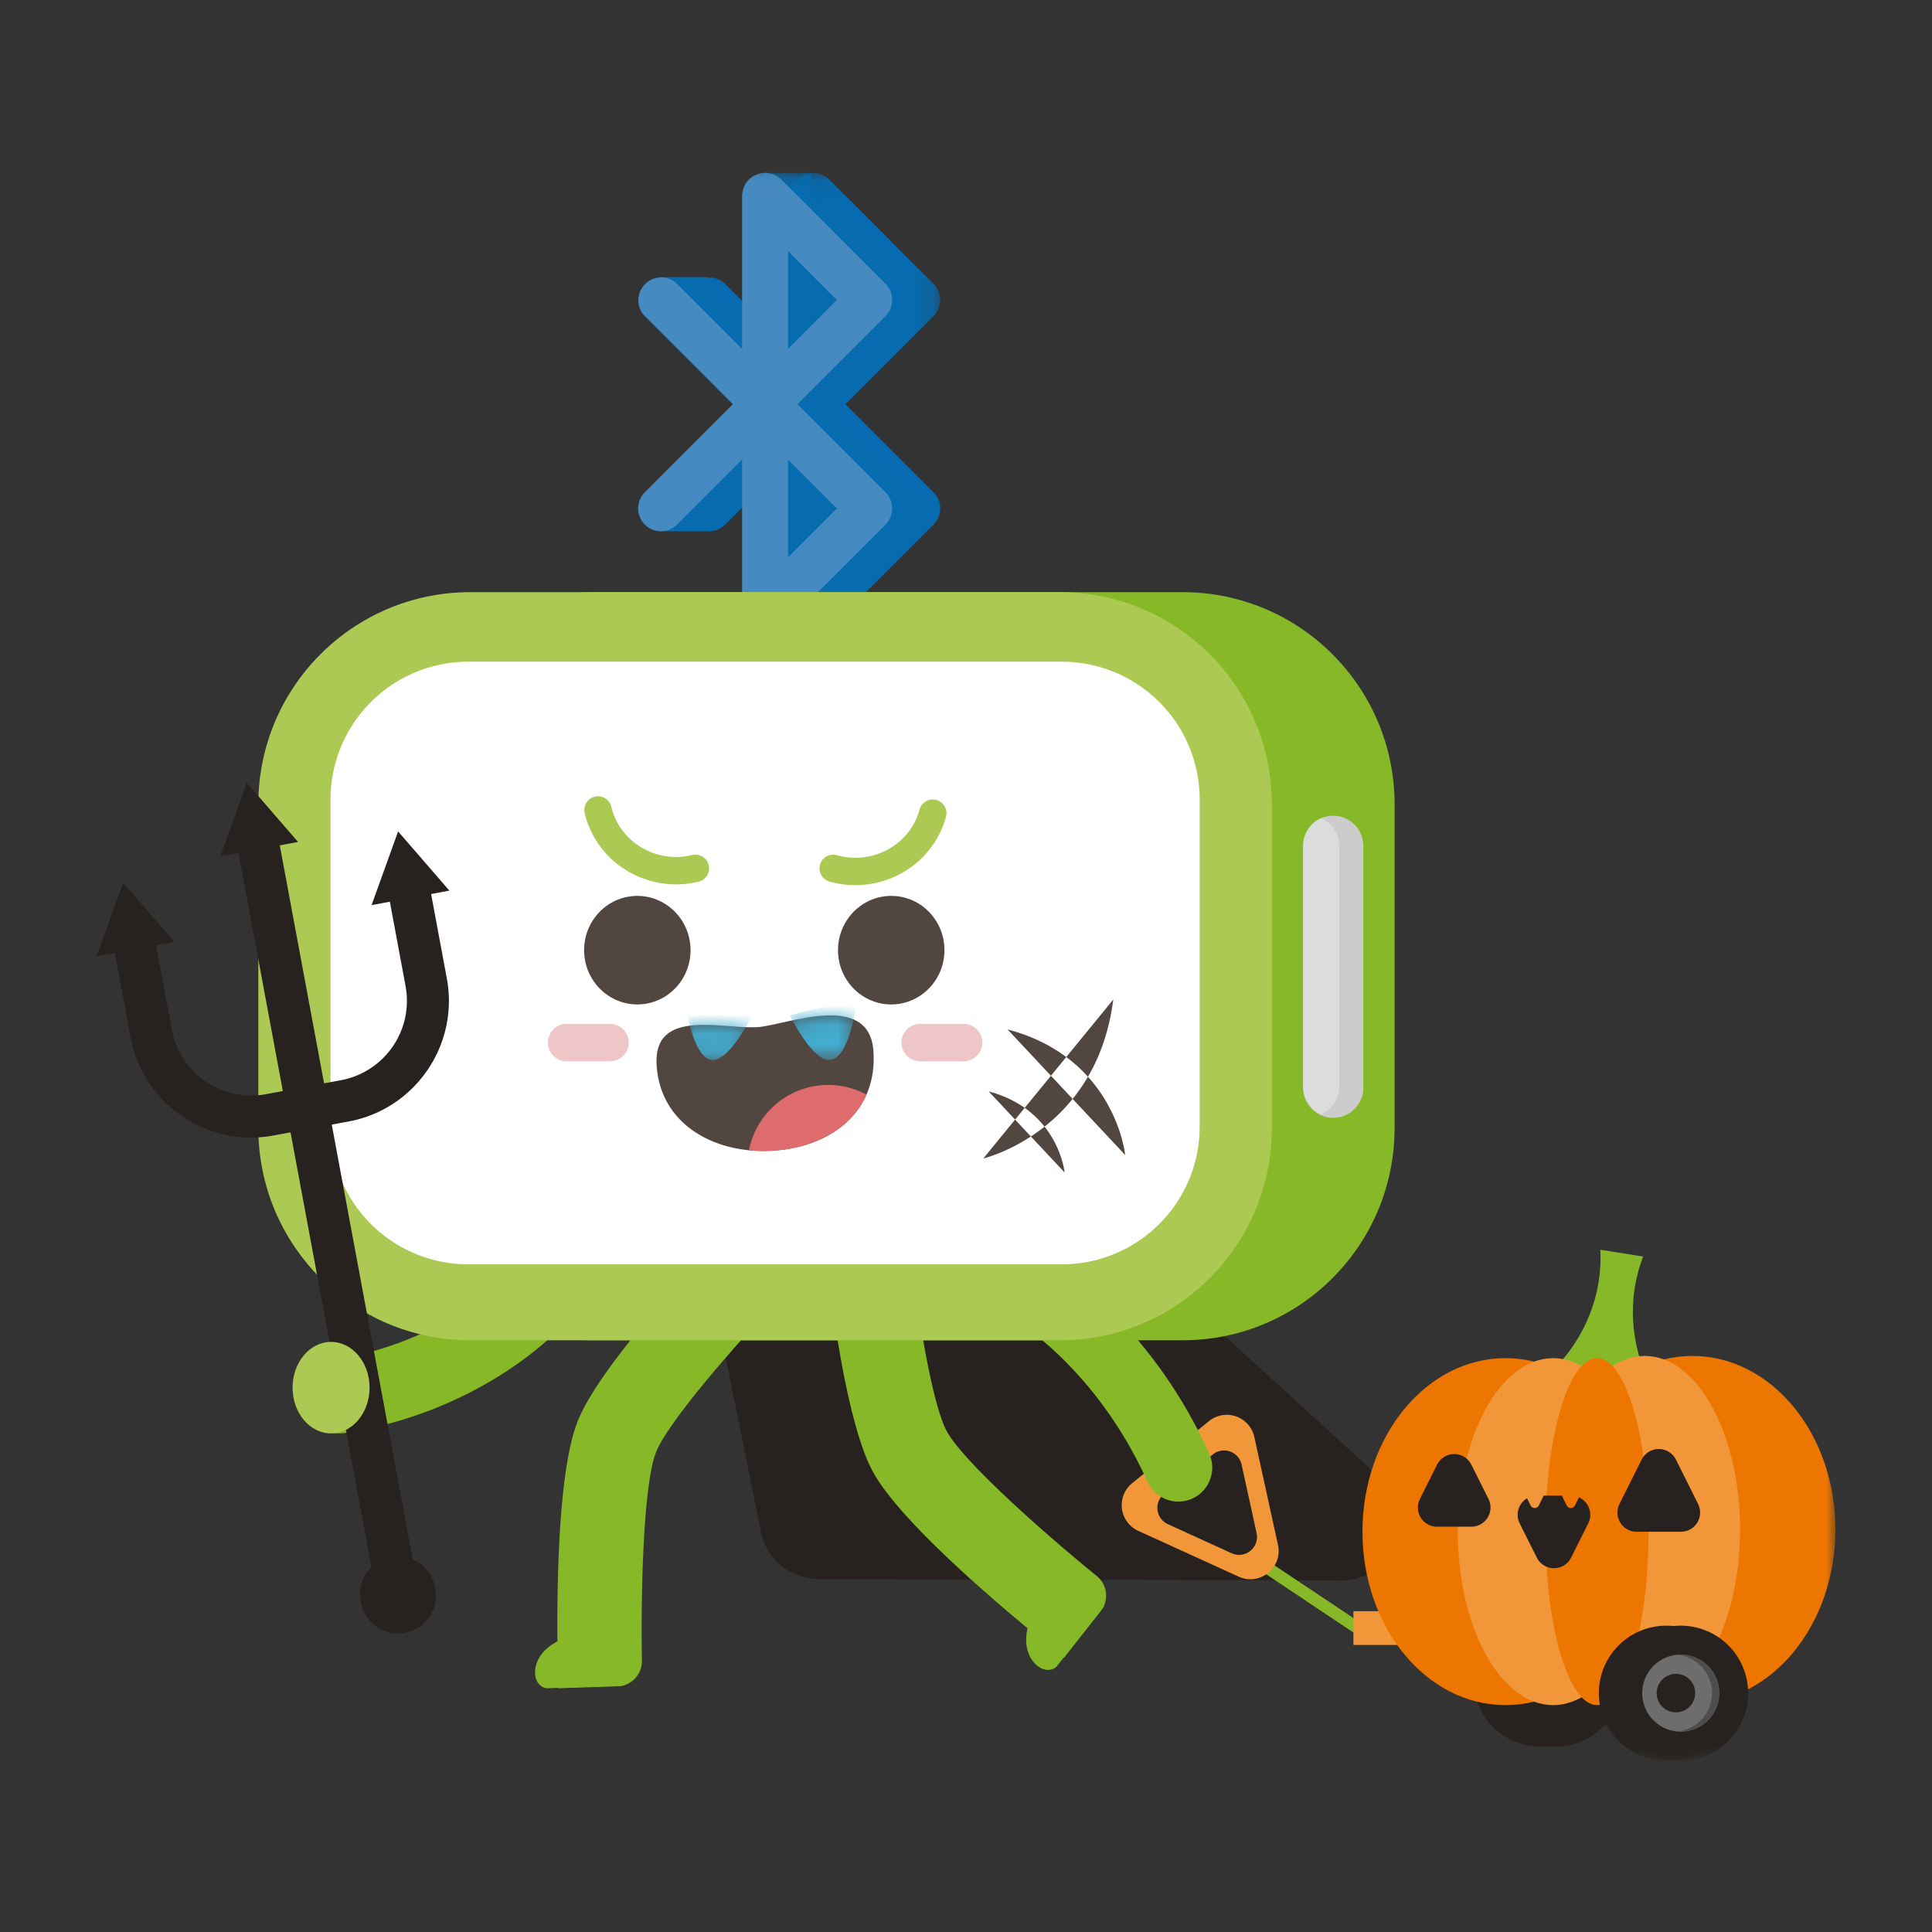 <svg width="100" height="100" viewBox="0 0 100 100" xmlns="http://www.w3.org/2000/svg" xmlns:xlink="http://www.w3.org/1999/xlink"><rect x="0" y="0" width="100" height="100" fill="#333333" stroke="none"/><defs><path id="a" d="M7.815.075H.062v13.153h7.753V.075z"/><path id="c" d="M0 82.25h90V.075H0z"/><path d="M3.507.3C3.126.086 2.647.006 2.13.006 1.447.005.698.145.026.29v2.025h3.482V.3z" id="e"/><path d="M3.486.17C3.12.172 2.703.14 2.269.108 1.5.051.68-.006.004.128v1.736h3.482V.17z" id="g"/></defs><g fill="none" fill-rule="evenodd"><g transform="translate(5 8.875)"><g transform="translate(35.85)"><mask id="b" fill="#fff"><use xlink:href="#a"/></mask><path d="M2.423 4.107v5.089L4.965 6.65 2.423 4.107zm-1.18 9.12a1.178 1.178 0 0 1-1.18-1.18V1.255A1.181 1.181 0 0 1 2.076.42l5.392 5.395c.46.461.46 1.209 0 1.67L2.076 12.88a1.18 1.18 0 0 1-.835.347z" fill="#076BAF" mask="url(#b)"/></g><mask id="d" fill="#fff"><use xlink:href="#c"/></mask><path fill="#076BAF" mask="url(#d)" d="M34.502 24.018h2.491V.075h-2.492z"/><path d="M31.7 18.623a1.181 1.181 0 0 1-.834-2.016l4.557-4.56-4.557-4.56a1.181 1.181 0 0 1 1.669-1.67l5.392 5.394a1.182 1.182 0 0 1 0 1.67l-5.392 5.396a1.18 1.18 0 0 1-.835.346" fill="#076BAF" mask="url(#d)"/><path d="M38.273 14.897v5.09l2.542-2.545-2.542-2.545zm-1.18 9.121a1.178 1.178 0 0 1-1.18-1.18V12.046a1.181 1.181 0 0 1 2.014-.836l5.392 5.396c.46.46.46 1.209 0 1.67l-5.392 5.395a1.18 1.18 0 0 1-.835.346zm-7.948-5.395h2.491v-2.541h-2.491zm0-10.611h2.491V5.47h-2.491z" fill="#076BAF" mask="url(#d)"/><path d="M35.781 4.107v5.089l2.543-2.545-2.543-2.544zm-1.18 9.12a1.18 1.18 0 0 1-1.18-1.18V1.255A1.181 1.181 0 0 1 35.435.42l5.392 5.395a1.181 1.181 0 0 1 0 1.67l-5.392 5.395a1.18 1.18 0 0 1-.834.347z" fill="#458AC1" mask="url(#d)"/><path d="M29.209 18.623a1.181 1.181 0 0 1-.834-2.016l4.557-4.56-4.558-4.56a1.181 1.181 0 0 1 1.67-1.67l5.391 5.394a1.182 1.182 0 0 1 0 1.67l-5.392 5.396c-.23.23-.532.346-.834.346" fill="#458AC1" mask="url(#d)"/><path d="M35.781 14.897v5.09l2.543-2.545-2.543-2.545zm-1.18 9.121a1.179 1.179 0 0 1-1.18-1.18V12.046a1.181 1.181 0 0 1 2.014-.836l5.392 5.396c.461.46.461 1.209 0 1.67l-5.392 5.395a1.18 1.18 0 0 1-.834.346z" fill="#458AC1" mask="url(#d)"/><path d="M35.781 4.107v5.089l2.543-2.545-2.543-2.544zm-1.18 9.12a1.18 1.18 0 0 1-1.18-1.18V1.255A1.181 1.181 0 0 1 35.435.42l5.392 5.395a1.181 1.181 0 0 1 0 1.67l-5.392 5.395a1.18 1.18 0 0 1-.834.347z" fill="#458AC1" mask="url(#d)"/><path d="M35.781 14.897v5.09l2.543-2.545-2.543-2.545zm-1.18 9.121a1.179 1.179 0 0 1-1.18-1.18V12.046a1.181 1.181 0 0 1 2.014-.836l5.392 5.396c.461.46.461 1.209 0 1.67l-5.392 5.395a1.18 1.18 0 0 1-.834.346z" fill="#458AC1" mask="url(#d)"/><path d="M37.356 72.857a3.038 3.038 0 0 1-2.969-2.437L27.46 36.128c-.043-.135 4.122-.333 4.236-.25l34.77 31.769c2.05 1.873.72 5.29-2.057 5.283l-27.052-.073z" fill="#27221F" mask="url(#d)"/><path d="M90 70.289c0 4.96-3.315 8.98-7.403 8.98-4.089 0-7.403-4.02-7.403-8.98 0-4.96 3.314-8.981 7.403-8.981 4.088 0 7.403 4.02 7.403 8.98" fill="#ED7600" mask="url(#d)"/><path d="M80.287 62.577l-4.675-.746.275-.332c1.348-1.622 2.028-3.567 1.95-5.584l-.004-.105 2.215.354c-.726 1.893-.708 3.959.053 5.93l.186.483z" fill="#87B828" mask="url(#d)"/><path d="M78.237 78.042a3.49 3.49 0 1 1-3.488-3.49 3.49 3.49 0 0 1 3.488 3.49" fill="#27221F" mask="url(#d)"/><path d="M78.985 78.042a3.49 3.49 0 1 1-3.489-3.49 3.49 3.49 0 0 1 3.489 3.49" fill="#27221F" mask="url(#d)"/><path d="M60.506 72.215l4.858 3.241" stroke="#87B828" stroke-width=".623" mask="url(#d)"/><path fill="#F29739" mask="url(#d)" d="M68.541 76.266h-3.488v-1.745h3.488zM55.25 68.447l2.524-2.04a.928.928 0 0 1 1.49.524l.777 3.546a.929.929 0 0 1-1.292 1.044l-3.3-1.506a.93.93 0 0 1-.199-1.568m-1.334 1.914l5.198 2.371c1.096.5 2.292-.466 2.034-1.644l-1.223-5.583a1.462 1.462 0 0 0-2.346-.825l-3.975 3.212a1.463 1.463 0 0 0 .312 2.47"/><path d="M80.326 70.402c0 4.96-3.314 8.98-7.403 8.98-4.088 0-7.403-4.02-7.403-8.98 0-4.96 3.315-8.98 7.403-8.98 4.089 0 7.403 4.02 7.403 8.98" fill="#ED7600" mask="url(#d)"/><path d="M85.065 70.289c0 4.96-2.21 8.98-4.936 8.98s-4.936-4.02-4.936-8.98c0-4.96 2.21-8.981 4.936-8.981s4.936 4.02 4.936 8.98" fill="#F29739" mask="url(#d)"/><path d="M80.326 70.402c0 4.96-2.21 8.98-4.935 8.98-2.726 0-4.936-4.02-4.936-8.98 0-4.96 2.21-8.98 4.936-8.98s4.935 4.02 4.935 8.98" fill="#F29739" mask="url(#d)"/><path d="M80.326 70.402c0 4.96-1.193 8.98-2.665 8.98s-2.665-4.02-2.665-8.98c0-4.96 1.193-8.98 2.665-8.98s2.665 4.02 2.665 8.98" fill="#ED7600" mask="url(#d)"/><path d="M84.736 78.76a3.49 3.49 0 1 1-3.488-3.49 3.49 3.49 0 0 1 3.488 3.49" fill="#27221F" mask="url(#d)"/><path d="M85.484 78.76a3.49 3.49 0 1 1-3.488-3.49 3.49 3.49 0 0 1 3.488 3.49" fill="#27221F" mask="url(#d)"/><path d="M83.989 78.76a1.994 1.994 0 1 1-3.988 0 1.994 1.994 0 0 1 3.988 0" fill="#6D6D6D" mask="url(#d)"/><path d="M81.996 76.765c-.063 0-.126.004-.187.01a1.994 1.994 0 0 1 0 3.97 1.994 1.994 0 1 0 .187-3.98" fill="#4D4D4D" mask="url(#d)"/><path d="M82.743 78.76a.997.997 0 1 1-1.994 0 .997.997 0 0 1 1.994 0M68.495 68.709l.886-1.772a.993.993 0 0 1 1.776 0l.885 1.772a.993.993 0 0 1-.888 1.438h-1.77a.993.993 0 0 1-.889-1.438m8.232-.083l-.001.004-.21.42a.236.236 0 0 1-.422 0l-.21-.42a.228.228 0 0 1-.023-.092h-.98a.231.231 0 0 1-.024.092l-.21.42a.236.236 0 0 1-.422 0l-.186-.372a.994.994 0 0 0-.38 1.298l.886 1.771a.993.993 0 0 0 1.776 0l.885-1.771a.994.994 0 0 0-.479-1.35m2.096.344l1.147-2.294a.992.992 0 0 1 1.776 0l1.146 2.294a.993.993 0 0 1-.888 1.438h-2.293a.993.993 0 0 1-.888-1.438" fill="#27221F" mask="url(#d)"/><path d="M23.35 78.507c-.333.01-.639-.315-.655-.748v-.008c-.035-1.055 1.07-1.947 2.466-1.992 1.397-.046 2.557.771 2.592 1.826v.008c.012.433-.272.778-.605.789l-3.797.125z" fill="#87B828" mask="url(#d)"/><path d="M26.972 78.404l-3.071.104c-.058-1.728-.284-10.51.983-13.777 1.187-3.06 6.855-8.954 7.979-10.105l3.118 3.05c-2.537 2.597-6.395 6.993-7.032 8.634-.623 1.607-.79 6.874-.723 10.775a1.298 1.298 0 0 1-1.254 1.32m22.746-1.055c-.207.263-.653.286-.995.02a.195.195 0 0 0-.006-.005c-.828-.653-.798-2.073.067-3.17.866-1.1 2.238-1.46 3.066-.807l.007.005c.338.27.42.71.212.972l-2.351 2.985z" fill="#87B828" mask="url(#d)"/><path d="M51.973 74.514l-1.9 2.416c-1.358-1.069-8.214-6.556-9.893-9.63-1.574-2.88-2.426-11.017-2.58-12.618l4.34-.42c.35 3.614 1.222 9.4 2.066 10.945.826 1.512 4.744 5.034 7.768 7.497a1.3 1.3 0 0 1 .2 1.81M10.707 63.86a1.915 1.915 0 0 0 2.157 1.434c7.012-1.102 10.878-5.177 11.04-5.35a1.917 1.917 0 0 0-.095-2.709 1.914 1.914 0 0 0-2.7.089c-.065.067-3.221 3.3-8.84 4.184a1.916 1.916 0 0 0-1.562 2.353m46.117 4.774a1.755 1.755 0 0 1-2.435-.824c-2.405-5.347-6.105-7.826-6.142-7.85a1.76 1.76 0 0 1-.509-2.43 1.751 1.751 0 0 1 2.42-.517c.186.12 4.58 3.014 7.432 9.355.38.846.037 1.833-.766 2.266" fill="#87B828" mask="url(#d)"/><path d="M67.184 49.518V32.755c0-6.064-4.913-10.98-10.973-10.98H25.698c-6.06 0-10.973 4.916-10.973 10.98v16.763c0 6.064 4.912 10.98 10.973 10.98H56.21c6.06 0 10.973-4.916 10.973-10.98" fill="#87B828" mask="url(#d)"/><path d="M64.007 33.346c-.86 0-1.557.697-1.557 1.558v12.465a1.558 1.558 0 1 0 3.114 0V34.904c0-.86-.697-1.558-1.557-1.558" fill="#CCC" mask="url(#d)"/><path d="M63.384 33.476c-.55.24-.934.789-.934 1.428v12.465c0 .639.384 1.187.934 1.428.55-.24.934-.79.934-1.428V34.904c0-.639-.384-1.187-.934-1.428" fill="#DBDCDC" mask="url(#d)"/><path d="M60.83 49.518V32.755c0-6.064-4.913-10.98-10.972-10.98H19.344c-6.06 0-10.973 4.916-10.973 10.98v16.763c0 6.064 4.913 10.98 10.973 10.98h30.514c6.06 0 10.972-4.916 10.972-10.98" fill="#ACC953" mask="url(#d)"/><path d="M49.963 25.374H19.239a7.134 7.134 0 0 0-7.132 7.136v16.92a7.134 7.134 0 0 0 7.132 7.137h30.724a7.134 7.134 0 0 0 7.132-7.137V32.51a7.134 7.134 0 0 0-7.132-7.136" fill="#FFF" mask="url(#d)"/><path d="M44.873 46.06h-2.244a.97.97 0 0 1 0-1.94h2.244a.97.97 0 0 1 0 1.94m-18.301 0H24.33a.97.97 0 0 1 0-1.94h2.243a.97.97 0 0 1 0 1.94" fill="#EEC6C7" mask="url(#d)"/><path d="M30.735 40.097c.114 1.546-1.024 2.894-2.541 3.01-1.517.114-2.84-1.046-2.953-2.593-.114-1.547 1.023-2.895 2.54-3.01 1.518-.115 2.84 1.046 2.954 2.593m7.647 0c-.113 1.546 1.024 2.894 2.541 3.01 1.518.114 2.84-1.046 2.954-2.593.114-1.547-1.024-2.895-2.541-3.01-1.518-.115-2.84 1.046-2.954 2.593" fill="#514740" mask="url(#d)"/><path d="M26.273 32.416a.709.709 0 0 0-1.01.798 4.766 4.766 0 0 0 2.172 2.967 4.914 4.914 0 0 0 3.746.574.709.709 0 0 0-.336-1.377 3.5 3.5 0 0 1-2.674-.407 3.36 3.36 0 0 1-1.531-2.09.707.707 0 0 0-.367-.465m16.707.157a.709.709 0 0 1 .984.83A4.767 4.767 0 0 1 41.7 36.3a4.916 4.916 0 0 1-3.763.455.708.708 0 0 1 .38-1.365 3.5 3.5 0 0 0 2.685-.323 3.36 3.36 0 0 0 1.597-2.041.707.707 0 0 1 .38-.453" fill="#ACC953" mask="url(#d)"/><path d="M40.207 45.51c.228 3.096-2.103 4.94-5.101 5.168-2.998.228-5.89-1.27-6.117-4.365-.228-3.095 3.486-1.874 5.296-2.03 1.438-.125 5.694-1.868 5.922 1.227" fill="#514740" mask="url(#d)"/></g><g transform="translate(40.85 52.552)"><mask id="f" fill="#fff"><use xlink:href="#e"/></mask><path d="M3.507-.856s-.32 3.05-1.393 3.168C1.21 2.41.025-.003.025-.003l3.482-.853z" fill="#42AED2" mask="url(#f)"/></g><g transform="translate(35.45 53.002)"><mask id="h" fill="#fff"><use xlink:href="#g"/></mask><path d="M.004-1.306s.321 3.05 1.393 3.167c.904.1 2.089-2.314 2.089-2.314L.004-1.306z" fill="#42AED2" mask="url(#h)"/></g><path d="M40.106 59.553c2.17-.164 3.99-1.177 4.743-2.896a4.175 4.175 0 0 0-6.081 2.882c.438.043.886.049 1.338.014" fill="#DE6C6D"/><path fill="#27221F" d="M19.452 82.322L12.24 43.583l2.135-.398 7.212 38.74z"/><path d="M12.993 58.88a6.356 6.356 0 0 1-6.234-5.186l-1.105-5.936 2.135-.398 1.105 5.936a4.177 4.177 0 0 0 4.866 3.34l3.894-.726a4.18 4.18 0 0 0 3.338-4.869l-1.104-5.936 2.134-.398 1.106 5.936c.64 3.442-1.637 6.763-5.076 7.404l-3.894.726c-.391.072-.78.107-1.165.107" fill="#27221F"/><path fill="#27221F" d="M5 49.5l1.373-3.813 2.653 3.063zm14.234-2.652l1.372-3.814 2.653 3.064zM11.4 44.329l1.374-3.814 2.653 3.064zm7.277 38.579a1.955 1.955 0 1 0 3.843-.716 1.955 1.955 0 1 0-3.843.716"/><path d="M19.13 71.824c0 1.308-.893 2.369-1.994 2.369-1.1 0-1.993-1.06-1.993-2.369 0-1.308.892-2.368 1.993-2.368s1.993 1.06 1.993 2.368" fill="#ACC953"/><path d="M50.897 59.961s5.855-1.37 6.727-8.227m-2.519 8.954s-.318-3.24-3.93-4.196m7.066 3.293s-.493-5.021-6.092-6.503" fill="#514740"/></g></svg>